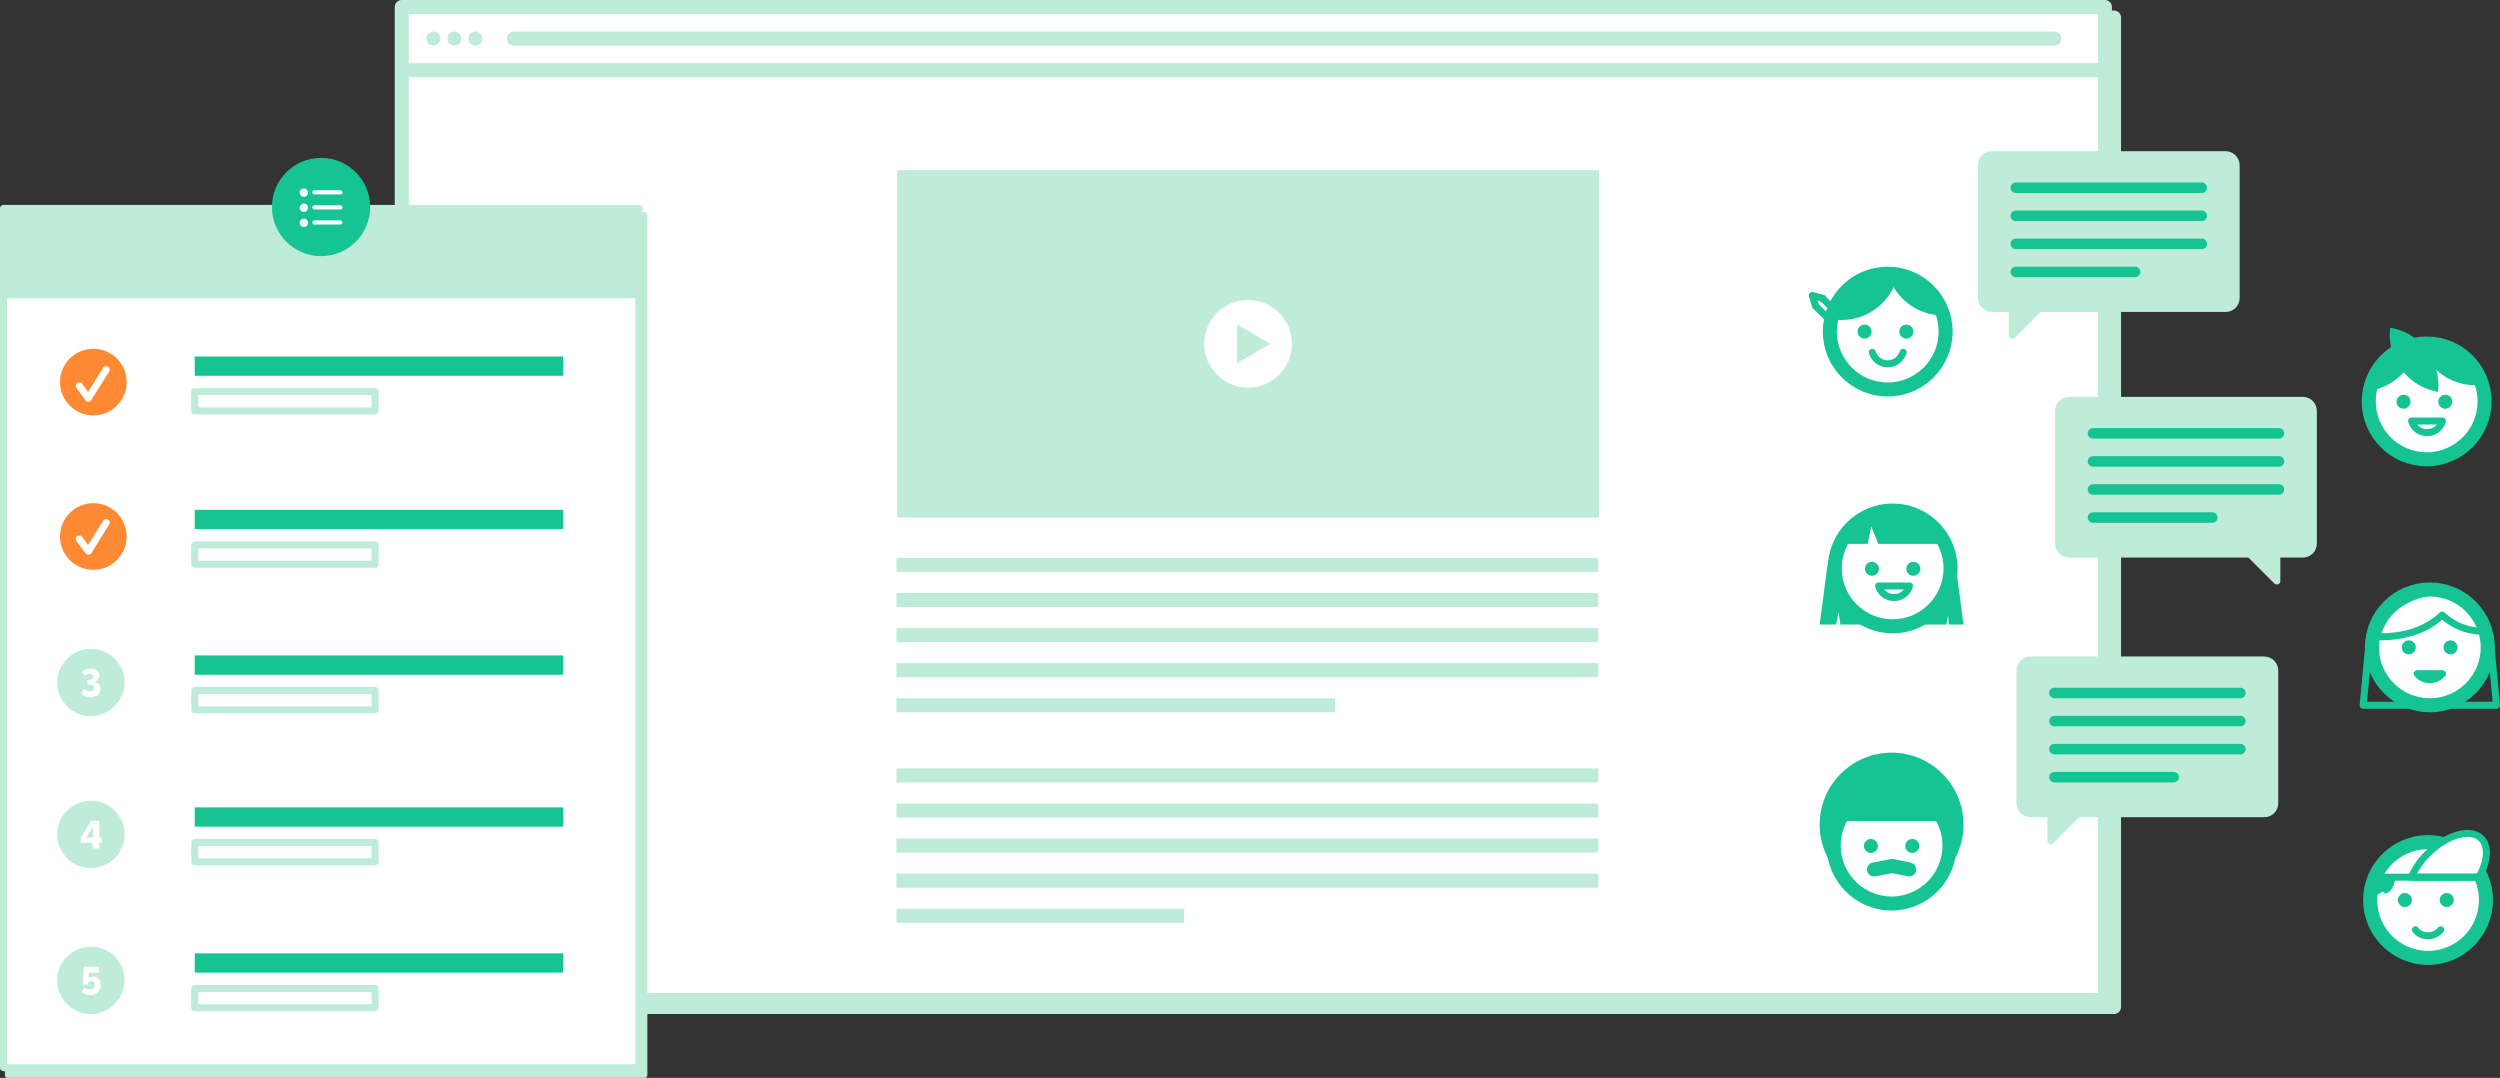 <?xml version="1.0" encoding="utf-8"?>
<!-- Generator: Adobe Illustrator 18.1.1, SVG Export Plug-In . SVG Version: 6.00 Build 0)  -->
<!DOCTYPE svg PUBLIC "-//W3C//DTD SVG 1.1//EN" "http://www.w3.org/Graphics/SVG/1.1/DTD/svg11.dtd">
<svg version="1.1" id="Layer_1" xmlns="http://www.w3.org/2000/svg" xmlns:xlink="http://www.w3.org/1999/xlink" x="0px" y="0px"
	 viewBox="0 0 712.5 307.2" enable-background="new 0 0 712.5 307.2" xml:space="preserve">
<rect x="0" y="0" width="712.5" height="307.2" fill="#333333" stroke="none"/>
<g>
	
		<rect x="117.1" y="5" fill="#BEECD9" stroke="#BEECD9" stroke-width="4" stroke-linejoin="round" stroke-miterlimit="10" width="485.4" height="282"/>
	
		<rect x="114.5" y="2" fill="#FFFFFF" stroke="#BEECD9" stroke-width="4" stroke-linejoin="round" stroke-miterlimit="10" width="485.4" height="283"/>
	
		<line fill="none" stroke="#BEECD9" stroke-width="4" stroke-linejoin="round" stroke-miterlimit="10" x1="114.5" y1="20" x2="599.5" y2="20"/>
	
		<line fill="none" stroke="#BEECD9" stroke-width="4" stroke-linecap="round" stroke-linejoin="round" stroke-miterlimit="10" x1="146.5" y1="11" x2="585.5" y2="11"/>
	<g>
		<circle fill="#BEECD9" cx="123.5" cy="11" r="2"/>
		<circle fill="#BEECD9" cx="129.5" cy="11" r="2"/>
		<circle fill="#BEECD9" cx="135.5" cy="11" r="2"/>
	</g>
	<g>
		<rect x="255.7" y="48.5" fill="#BEECD9" width="200" height="99"/>
		<path fill="#FFFFFF" d="M355.7,85.5c-6.9,0-12.5,5.6-12.5,12.5s5.6,12.5,12.5,12.5s12.5-5.6,12.5-12.5S362.6,85.5,355.7,85.5z
			 M352.6,92.5L362,98l-9.4,5.5V92.5z"/>
	</g>
	<g>
		
			<line fill="none" stroke="#BEECD9" stroke-width="4" stroke-linejoin="round" stroke-miterlimit="10" x1="255.5" y1="161" x2="455.5" y2="161"/>
		
			<line fill="none" stroke="#BEECD9" stroke-width="4" stroke-linejoin="round" stroke-miterlimit="10" x1="255.5" y1="171" x2="455.5" y2="171"/>
		
			<line fill="none" stroke="#BEECD9" stroke-width="4" stroke-linejoin="round" stroke-miterlimit="10" x1="255.5" y1="181" x2="455.5" y2="181"/>
		
			<line fill="none" stroke="#BEECD9" stroke-width="4" stroke-linejoin="round" stroke-miterlimit="10" x1="255.5" y1="191" x2="455.5" y2="191"/>
		
			<line fill="none" stroke="#BEECD9" stroke-width="4" stroke-linejoin="round" stroke-miterlimit="10" x1="255.5" y1="201" x2="380.5" y2="201"/>
	</g>
	<g>
		
			<line fill="none" stroke="#BEECD9" stroke-width="4" stroke-linejoin="round" stroke-miterlimit="10" x1="255.5" y1="221" x2="455.5" y2="221"/>
		
			<line fill="none" stroke="#BEECD9" stroke-width="4" stroke-linejoin="round" stroke-miterlimit="10" x1="255.5" y1="231" x2="455.5" y2="231"/>
		
			<line fill="none" stroke="#BEECD9" stroke-width="4" stroke-linejoin="round" stroke-miterlimit="10" x1="255.5" y1="241" x2="455.5" y2="241"/>
		
			<line fill="none" stroke="#BEECD9" stroke-width="4" stroke-linejoin="round" stroke-miterlimit="10" x1="255.5" y1="251" x2="455.5" y2="251"/>
		
			<line fill="none" stroke="#BEECD9" stroke-width="4" stroke-linejoin="round" stroke-miterlimit="10" x1="255.5" y1="261" x2="337.5" y2="261"/>
	</g>
	<g>
		<path fill="#FFFFFF" stroke="#16C493" stroke-width="4" stroke-linejoin="round" stroke-miterlimit="10" d="M692,240
			c-9.1,0-16.5,7.4-16.5,16.5S682.9,273,692,273c9.1,0,16.5-7.4,16.5-16.5S701.1,240,692,240z"/>
		<path fill="#FFFFFF" stroke="#16C493" stroke-width="2" stroke-linejoin="round" stroke-miterlimit="10" d="M706.5,250
			c2.5-4.4,2.9-8.9,0.6-11.1c-3.2-3-10.1-0.9-15.5,4.7c-2,2-3.4,4.3-4.4,6.4L706.5,250z"/>
		
			<line fill="none" stroke="#16C493" stroke-width="2" stroke-linecap="round" stroke-linejoin="round" stroke-miterlimit="10" x1="676.5" y1="250" x2="706.5" y2="250"/>
		<g>
			<path fill="#16C493" d="M685.4,254.5c-1.1,0-2,0.9-2,2c0,1.1,0.9,2,2,2c1.1,0,2-0.9,2-2C687.4,255.4,686.5,254.5,685.4,254.5z"/>
			<path fill="#16C493" d="M697.3,254.5c-1.1,0-2,0.9-2,2c0,1.1,0.9,2,2,2c1.1,0,2-0.9,2-2C699.3,255.4,698.4,254.5,697.3,254.5z"/>
			<path fill="#16C493" d="M673.9,255.3c0.4,0.1,0.8,0.1,1.2,0.1c3.2,0,5.8-2.2,6.5-5.2c-0.4-0.1-0.8-0.1-1.2-0.1
				C677.2,250.1,674.6,252.3,673.9,255.3z"/>
			
				<ellipse transform="matrix(0.909 0.416 -0.416 0.909 166.801 -260.584)" fill="#16C493" cx="680.9" cy="252.2" rx="1.4" ry="2.9"/>
		</g>
		<path fill="none" stroke="#16C493" stroke-width="2" stroke-linecap="round" stroke-linejoin="round" stroke-miterlimit="10" d="
			M688.4,265c0.8,1.1,2.1,1.7,3.6,1.7s2.7-0.7,3.6-1.7"/>
	</g>
	<g>
		<g>
			<path fill="#FFFFFF" stroke="#16C493" stroke-width="4" stroke-linejoin="round" stroke-miterlimit="10" d="M538,78
				c-9.1,0-16.5,7.4-16.5,16.5S528.9,111,538,111c9.1,0,16.5-7.4,16.5-16.5S547.1,78,538,78z"/>
			<g>
				<path fill="#16C493" d="M531.4,92.5c-1.1,0-2,0.9-2,2s0.9,2,2,2c1.1,0,2-0.9,2-2S532.5,92.5,531.4,92.5z"/>
				<path fill="#16C493" d="M543.3,92.5c-1.1,0-2,0.9-2,2s0.9,2,2,2c1.1,0,2-0.9,2-2S544.4,92.5,543.3,92.5z"/>
				<path fill="#16C493" d="M521.9,90.9c0.9,0.2,1.9,0.3,2.9,0.3c7.9,0,14.5-5.5,16.1-12.9c-0.9-0.2-1.9-0.3-2.9-0.3
					C530.1,78,523.5,83.5,521.9,90.9z"/>
				<path fill="#16C493" d="M538,78c2,6.9,8.3,11.9,15.8,11.9C551.8,83,545.5,78,538,78z"/>
			</g>
			<path fill="none" stroke="#16C493" stroke-width="2" stroke-linecap="round" stroke-linejoin="round" stroke-miterlimit="10" d="
				M533.6,100.4c0.6,1.9,2.3,3.3,4.4,3.3c2.1,0,3.8-1.4,4.4-3.3"/>
		</g>
		<g>
			
				<line fill="none" stroke="#16C493" stroke-width="2" stroke-linecap="round" stroke-linejoin="round" stroke-miterlimit="10" x1="519.5" y1="85.1" x2="522.2" y2="87.8"/>
			
				<line fill="none" stroke="#16C493" stroke-width="2" stroke-linecap="round" stroke-linejoin="round" stroke-miterlimit="10" x1="521" y1="90.7" x2="517.4" y2="87.2"/>
			
				<polyline fill="none" stroke="#16C493" stroke-width="2" stroke-linecap="round" stroke-linejoin="round" stroke-miterlimit="10" points="
				517.4,87.1 516.5,84.2 519.5,85 			"/>
		</g>
	</g>
	<g>
		<path fill="#FFFFFF" stroke="#16C493" stroke-width="4" stroke-linejoin="round" stroke-miterlimit="10" d="M692.5,168
			c-9.1,0-16.5,7.4-16.5,16.5s7.4,16.5,16.5,16.5c9.1,0,16.5-7.4,16.5-16.5S701.6,168,692.5,168z"/>
		<g>
			<path fill="#16C493" d="M686.5,182.5c-1.1,0-2,0.9-2,2s0.9,2,2,2c1.1,0,2-0.9,2-2S687.6,182.5,686.5,182.5z"/>
			<path fill="#16C493" d="M698.4,182.5c-1.1,0-2,0.9-2,2s0.9,2,2,2c1.1,0,2-0.9,2-2S699.5,182.5,698.4,182.5z"/>
		</g>
		<path fill="none" stroke="#16C493" stroke-width="2" stroke-linecap="round" stroke-linejoin="round" stroke-miterlimit="10" d="
			M707.5,179.9c-1.2-4.2-4.1-7.7-7.9-9.8c0.3-0.7-1.5-0.3-1.4-1c-1.9,0-1.7-0.9-3.4-0.7c-1-0.2-2.1-0.3-3.2-0.3
			c0.1,0.3,0.2,0.5,0.3,0.8c-8.3,1.7-12.9,6.3-14.5,12.6c8.3,0.1,14.2-2.1,18.6-6.2C699,178.1,703.1,179.9,707.5,179.9z"/>
		<path fill="none" stroke="#16C493" stroke-width="2" stroke-linecap="round" stroke-linejoin="round" stroke-miterlimit="10" d="
			M688.9,192c0.8,1,2.1,1.7,3.6,1.7s2.7-0.7,3.6-1.7H688.9z"/>
		<g>
			<path fill="none" stroke="#16C493" stroke-width="2" stroke-linecap="round" stroke-linejoin="round" stroke-miterlimit="10" d="
				M675.3,181.8l-1.8,19.2h13C686.5,201,675.3,195,675.3,181.8z"/>
			<path fill="none" stroke="#16C493" stroke-width="2" stroke-linecap="round" stroke-linejoin="round" stroke-miterlimit="10" d="
				M709.7,181.8l1.8,19.2h-13C698.5,201,709.7,195,709.7,181.8z"/>
		</g>
	</g>
	<g>
		
			<rect x="2.4" y="61.4" fill="#BEECD9" stroke="#BEECD9" stroke-width="2" stroke-linejoin="round" stroke-miterlimit="10" width="181.1" height="244.9"/>
		
			<rect x="1" y="59.4" fill="#FFFFFF" stroke="#BEECD9" stroke-width="2" stroke-linejoin="round" stroke-miterlimit="10" width="181.1" height="244.9"/>
		<g>
			<g>
				<rect x="55.5" y="186.8" fill="#16C493" width="105" height="5.5"/>
				
					<rect x="55.5" y="196.8" fill="#FFFFFF" stroke="#BEECD9" stroke-width="2" stroke-linejoin="round" stroke-miterlimit="10" width="51.4" height="5.5"/>
			</g>
			<g>
				<path fill="#BEECD9" d="M35.5,194.5c0,1.7-0.4,3.3-1.3,4.8s-2,2.6-3.5,3.5c-1.5,0.8-3,1.3-4.8,1.3s-3.3-0.4-4.8-1.3
					c-1.5-0.8-2.6-2-3.5-3.5s-1.3-3-1.3-4.8s0.4-3.3,1.3-4.8s2-2.6,3.5-3.5c1.5-0.8,3-1.3,4.8-1.3s3.3,0.4,4.8,1.3
					c1.5,0.8,2.6,2,3.5,3.5S35.5,192.8,35.5,194.5z"/>
				<g>
					<path fill="#FFFFFF" d="M23.8,196.3c0.6,0.4,1.2,0.7,1.8,0.7c0.7,0,1.2-0.3,1.2-0.9c0-0.6-0.4-0.9-1.2-1c-0.2,0-0.6,0-0.7,0.1
						l0-1.4c0.9,0,1.7-0.4,1.7-1.1c0-0.5-0.4-0.7-0.9-0.7c-0.6,0-1.1,0.2-1.6,0.5l-0.7-1.1c0.8-0.5,1.5-0.8,2.6-0.8
						c1.3,0,2.3,0.7,2.3,1.9c0,0.8-0.5,1.6-1.5,1.9v0c1.1,0.1,1.8,0.8,1.8,1.9c0,1.6-1.2,2.4-2.8,2.4c-1,0-2-0.3-2.7-1.1L23.8,196.3
						z"/>
				</g>
			</g>
		</g>
		<g>
			<g>
				<rect x="55.5" y="230.1" fill="#16C493" width="105" height="5.5"/>
				
					<rect x="55.5" y="240.1" fill="#FFFFFF" stroke="#BEECD9" stroke-width="2" stroke-linejoin="round" stroke-miterlimit="10" width="51.4" height="5.5"/>
			</g>
			<g>
				<path fill="#BEECD9" d="M35.5,237.8c0,1.7-0.4,3.3-1.3,4.8c-0.8,1.5-2,2.6-3.5,3.5c-1.5,0.8-3,1.3-4.8,1.3s-3.3-0.4-4.8-1.3
					c-1.5-0.8-2.6-2-3.5-3.5c-0.8-1.5-1.3-3-1.3-4.8c0-1.7,0.4-3.3,1.3-4.8c0.8-1.5,2-2.6,3.5-3.5c1.5-0.8,3-1.3,4.8-1.3
					s3.3,0.4,4.8,1.3c1.5,0.8,2.6,2,3.5,3.5C35.1,234.5,35.5,236.1,35.5,237.8z"/>
				<g>
					<path fill="#FFFFFF" d="M26.5,240.2H23v-1.4l3-4.9h2.3v4.8H29v1.5h-0.8v1.6h-1.8V240.2z M26.5,238.7v-3.2l-1.9,3.2H26.5z"/>
				</g>
			</g>
		</g>
		<g>
			<g>
				<rect x="55.5" y="271.7" fill="#16C493" width="105" height="5.5"/>
				
					<rect x="55.5" y="281.7" fill="#FFFFFF" stroke="#BEECD9" stroke-width="2" stroke-linejoin="round" stroke-miterlimit="10" width="51.4" height="5.5"/>
			</g>
			<g>
				<path fill="#BEECD9" d="M35.5,279.4c0,1.7-0.4,3.3-1.3,4.8s-2,2.6-3.5,3.5c-1.5,0.8-3,1.3-4.8,1.3s-3.3-0.4-4.8-1.3
					c-1.5-0.8-2.6-2-3.5-3.5s-1.3-3-1.3-4.8c0-1.7,0.4-3.3,1.3-4.8s2-2.6,3.5-3.5c1.5-0.8,3-1.3,4.8-1.3s3.3,0.4,4.8,1.3
					c1.5,0.8,2.6,2,3.5,3.5S35.5,277.7,35.5,279.4z"/>
				<g>
					<path fill="#FFFFFF" d="M23.9,275.5h4.3l-0.1,1.7h-2.8l-0.1,1.5c0.3-0.2,0.7-0.4,1.3-0.4c1.3,0,2.2,0.8,2.2,2.5
						c0,1.8-1.3,2.8-2.8,2.8c-0.9,0-1.9-0.3-2.6-0.9l0.6-1.2c0.7,0.4,1.2,0.5,1.8,0.5c0.7,0,1.3-0.3,1.3-1.3c0-0.7-0.3-1.1-0.9-1.1
						c-0.4,0-0.7,0.2-0.9,0.4l-0.1,0.6h-1.5L23.9,275.5z"/>
				</g>
			</g>
		</g>
		<rect x="1" y="59.4" fill="#BEECD9" width="181.1" height="25.6"/>
		<g>
			<circle fill="#16C493" cx="91.5" cy="59" r="14"/>
			<path fill="#FFFFFF" d="M97,59.7h-7.4c-0.3,0-0.6-0.3-0.6-0.6s0.3-0.6,0.6-0.6H97c0.3,0,0.6,0.3,0.6,0.6S97.4,59.7,97,59.7z
				 M97,55.4h-7.4c-0.3,0-0.6-0.3-0.6-0.6c0-0.3,0.3-0.6,0.6-0.6H97c0.3,0,0.6,0.3,0.6,0.6C97.7,55.2,97.4,55.4,97,55.4z M86.6,64.7
				c-0.7,0-1.2-0.6-1.2-1.2c0-0.7,0.6-1.2,1.2-1.2c0.7,0,1.2,0.6,1.2,1.2C87.8,64.1,87.3,64.7,86.6,64.7z M86.6,60.4
				c-0.7,0-1.2-0.6-1.2-1.2s0.6-1.2,1.2-1.2c0.7,0,1.2,0.6,1.2,1.2S87.3,60.4,86.6,60.4z M86.6,56.1c-0.7,0-1.2-0.6-1.2-1.2
				c0-0.7,0.6-1.2,1.2-1.2c0.7,0,1.2,0.6,1.2,1.2C87.8,55.5,87.3,56.1,86.6,56.1z M89.7,62.8H97c0.3,0,0.6,0.3,0.6,0.6
				c0,0.3-0.3,0.6-0.6,0.6h-7.4c-0.3,0-0.6-0.3-0.6-0.6C89.1,63.1,89.3,62.8,89.7,62.8z"/>
		</g>
		<g>
			<g>
				<rect x="55.5" y="145.3" fill="#16C493" width="105" height="5.5"/>
				
					<rect x="55.5" y="155.3" fill="#FFFFFF" stroke="#BEECD9" stroke-width="2" stroke-linejoin="round" stroke-miterlimit="10" width="51.4" height="5.5"/>
			</g>
			<circle fill="#FF8A33" cx="26.6" cy="152.9" r="9.5"/>
			<path fill="#FFFFFF" d="M25.2,158.1c-0.3,0-0.6-0.1-0.8-0.4l-2.6-3.5c-0.3-0.4-0.3-1.1,0.2-1.4c0.4-0.3,1.1-0.3,1.4,0.2l1.7,2.3
				l4.3-6.9c0.3-0.5,0.9-0.6,1.4-0.3c0.5,0.3,0.6,0.9,0.3,1.4l-5.1,8.2C25.8,157.9,25.5,158.1,25.2,158.1
				C25.2,158.1,25.2,158.1,25.2,158.1L25.2,158.1z"/>
		</g>
		<g>
			<rect x="55.5" y="101.6" fill="#16C493" width="105" height="5.5"/>
			
				<rect x="55.5" y="111.6" fill="#FFFFFF" stroke="#BEECD9" stroke-width="2" stroke-linejoin="round" stroke-miterlimit="10" width="51.4" height="5.5"/>
		</g>
		<circle fill="#FF8A33" cx="26.6" cy="108.9" r="9.5"/>
		<path fill="#FFFFFF" d="M25.2,114.5c-0.3,0-0.6-0.1-0.8-0.4l-2.6-3.5c-0.3-0.4-0.3-1.1,0.2-1.4c0.4-0.3,1.1-0.3,1.4,0.2l1.7,2.3
			l4.3-6.9c0.3-0.5,0.9-0.6,1.4-0.3c0.5,0.3,0.6,0.9,0.3,1.4L26,114C25.8,114.3,25.5,114.5,25.2,114.5
			C25.2,114.5,25.2,114.5,25.2,114.5L25.2,114.5z"/>
	</g>
	<g>
		<path fill="#FFFFFF" stroke="#16C493" stroke-width="4" stroke-linejoin="round" stroke-miterlimit="10" d="M691.6,97.9
			c-9.1,0-16.5,7.4-16.5,16.5s7.4,16.5,16.5,16.5c9.1,0,16.5-7.4,16.5-16.5S700.8,97.9,691.6,97.9z"/>
		<path fill="#16C493" d="M685,112.5c-1.1,0-2,0.9-2,2c0,1.1,0.9,2,2,2s2-0.9,2-2C687,113.3,686.1,112.5,685,112.5z"/>
		<path fill="#16C493" d="M696.9,112.5c-1.1,0-2,0.9-2,2c0,1.1,0.9,2,2,2s2-0.9,2-2C698.9,113.3,698,112.5,696.9,112.5z"/>
		<path fill="#16C493" d="M694.8,111.7c0.1-1,0.2-1.9,0.1-2.9c-0.4-7.9-6.2-14.2-13.7-15.4c-0.1,1-0.2,1.9-0.1,2.9
			C681.5,104.1,687.4,110.4,694.8,111.7z"/>
		<path fill="#16C493" d="M689.7,97.9c2,6.9,8.3,11.9,15.8,11.9C703.5,103,697.2,97.9,689.7,97.9z"/>
		<path fill="#16C493" d="M689,98.3c-7.1,0.6-13.3,5.8-14.8,13.2C681.3,110.9,687.5,105.7,689,98.3z"/>
		<path fill="none" stroke="#16C493" stroke-width="2" stroke-linecap="round" stroke-linejoin="round" stroke-miterlimit="10" d="
			M687.3,120c0.6,2,2.3,3.3,4.4,3.3s3.8-1.3,4.4-3.3H687.3z"/>
	</g>
	<g>
		<path fill="#FFFFFF" stroke="#16C493" stroke-width="4" stroke-linejoin="round" stroke-miterlimit="10" d="M539.4,145.5
			c-9.1,0-16.5,7.4-16.5,16.5c0,9.1,7.4,16.5,16.5,16.5c9.1,0,16.5-7.4,16.5-16.5C555.9,152.9,548.5,145.5,539.4,145.5z"/>
		<g>
			<path fill="#16C493" d="M533.5,160.1c-1.1,0-2,0.9-2,2s0.9,2,2,2c1.1,0,2-0.9,2-2S534.5,160.1,533.5,160.1z"/>
			<path fill="#16C493" d="M545.3,160.1c-1.1,0-2,0.9-2,2s0.9,2,2,2c1.1,0,2-0.9,2-2S546.4,160.1,545.3,160.1z"/>
		</g>
		<path fill="none" stroke="#16C493" stroke-width="2" stroke-linecap="round" stroke-linejoin="round" stroke-miterlimit="10" d="
			M535.4,167c0.6,2,2.3,3.3,4.4,3.3c2.1,0,3.8-1.3,4.4-3.3H535.4z"/>
		<g>
			<path fill="#16C493" d="M524.3,155h8l1-5l2,5h19c0,0-4.5-10-14-10S524.3,153,524.3,155z"/>
			<path fill="#16C493" d="M520.9,160.5l-2.3,17.5h4.7l0.7-3.6l0.5,3.6h11l-4.8-1.8C530.6,176.2,520.9,165.4,520.9,160.5z"/>
			<path fill="#16C493" d="M557.3,160.5l2.3,17.5h-4.2l-0.2-2.6l-0.5,2.6h-7.8l0.7-1.8C547.6,176.2,557.3,165.4,557.3,160.5z"/>
		</g>
	</g>
	<g>
		<path fill="#16C493" d="M539.1,214.5c-11.3,0-20.5,9.2-20.5,20.5c0,11.3,9.2,20.5,20.5,20.5s20.5-9.2,20.5-20.5
			C559.6,223.7,550.4,214.5,539.1,214.5z"/>
		<path fill="#FFFFFF" stroke="#16C493" stroke-width="4" stroke-linejoin="round" stroke-miterlimit="10" d="M539.1,224.5
			c-9.1,0-16.5,7.4-16.5,16.5c0,9.1,7.4,16.5,16.5,16.5c9.1,0,16.5-7.4,16.5-16.5C555.6,231.9,548.2,224.5,539.1,224.5z"/>
		<g>
			<path fill="#16C493" d="M533.2,239.1c-1.1,0-2,0.9-2,2s0.9,2,2,2s2-0.9,2-2S534.3,239.1,533.2,239.1z"/>
			<path fill="#16C493" d="M545,239.1c-1.1,0-2,0.9-2,2s0.9,2,2,2s2-0.9,2-2S546.1,239.1,545,239.1z"/>
		</g>
		<path fill="#16C493" d="M523.1,234h31c0,0-5.9-12.4-14.4-12.4C531.1,221.6,523.1,234,523.1,234z"/>
		
			<polyline fill="none" stroke="#16C493" stroke-width="4" stroke-linecap="round" stroke-linejoin="round" stroke-miterlimit="10" points="
			534.1,247.8 539.3,246.8 544.1,247.8 		"/>
	</g>
	<g>
		<path fill="#BEECD9" d="M634.3,88.9h-66.6c-2.2,0-4-1.8-4-4V47.1c0-2.2,1.8-4,4-4h66.6c2.2,0,4,1.8,4,4v37.8
			C638.3,87.1,636.6,88.9,634.3,88.9z"/>
		<path fill="#BEECD9" d="M572.5,83.1v12.5c0,0.9,1.1,1.3,1.7,0.7l11.4-11.4c0.6-0.6,0.2-1.6-0.6-1.7l-11.4-1
			C573,82,572.5,82.5,572.5,83.1z"/>
		<g>
			
				<line fill="none" stroke="#16C493" stroke-width="3" stroke-linecap="round" stroke-miterlimit="10" x1="574.5" y1="53.5" x2="627.5" y2="53.5"/>
			
				<line fill="none" stroke="#16C493" stroke-width="3" stroke-linecap="round" stroke-miterlimit="10" x1="574.5" y1="61.5" x2="627.5" y2="61.5"/>
			
				<line fill="none" stroke="#16C493" stroke-width="3" stroke-linecap="round" stroke-miterlimit="10" x1="574.5" y1="69.5" x2="627.5" y2="69.5"/>
			
				<line fill="none" stroke="#16C493" stroke-width="3" stroke-linecap="round" stroke-miterlimit="10" x1="574.5" y1="77.5" x2="608.5" y2="77.5"/>
		</g>
	</g>
	<g>
		<path fill="#BEECD9" d="M645.3,232.9h-66.6c-2.2,0-4-1.8-4-4v-37.8c0-2.2,1.8-4,4-4h66.6c2.2,0,4,1.8,4,4v37.8
			C649.3,231.1,647.6,232.9,645.3,232.9z"/>
		<path fill="#BEECD9" d="M583.5,227.1v12.5c0,0.9,1.1,1.3,1.7,0.7l11.4-11.4c0.6-0.6,0.2-1.6-0.6-1.7l-11.4-1
			C584,226,583.5,226.5,583.5,227.1z"/>
		<g>
			
				<line fill="none" stroke="#16C493" stroke-width="3" stroke-linecap="round" stroke-miterlimit="10" x1="585.5" y1="197.5" x2="638.5" y2="197.5"/>
			
				<line fill="none" stroke="#16C493" stroke-width="3" stroke-linecap="round" stroke-miterlimit="10" x1="585.5" y1="205.5" x2="638.5" y2="205.5"/>
			
				<line fill="none" stroke="#16C493" stroke-width="3" stroke-linecap="round" stroke-miterlimit="10" x1="585.5" y1="213.5" x2="638.5" y2="213.5"/>
			
				<line fill="none" stroke="#16C493" stroke-width="3" stroke-linecap="round" stroke-miterlimit="10" x1="585.5" y1="221.5" x2="619.5" y2="221.5"/>
		</g>
	</g>
	<g>
		<path fill="#BEECD9" d="M656.3,158.9h-66.6c-2.2,0-4-1.8-4-4v-37.8c0-2.2,1.8-4,4-4h66.6c2.2,0,4,1.8,4,4v37.8
			C660.3,157.1,658.6,158.9,656.3,158.9z"/>
		<path fill="#BEECD9" d="M649.9,153.1v12.5c0,0.9-1.1,1.3-1.7,0.7l-11.4-11.4c-0.6-0.6-0.2-1.6,0.6-1.7l11.4-1
			C649.4,152,649.9,152.5,649.9,153.1z"/>
		<g>
			
				<line fill="none" stroke="#16C493" stroke-width="3" stroke-linecap="round" stroke-miterlimit="10" x1="596.5" y1="123.5" x2="649.5" y2="123.5"/>
			
				<line fill="none" stroke="#16C493" stroke-width="3" stroke-linecap="round" stroke-miterlimit="10" x1="596.5" y1="131.5" x2="649.5" y2="131.5"/>
			
				<line fill="none" stroke="#16C493" stroke-width="3" stroke-linecap="round" stroke-miterlimit="10" x1="596.5" y1="139.5" x2="649.5" y2="139.5"/>
			
				<line fill="none" stroke="#16C493" stroke-width="3" stroke-linecap="round" stroke-miterlimit="10" x1="596.5" y1="147.5" x2="630.5" y2="147.5"/>
		</g>
	</g>
</g>
</svg>
